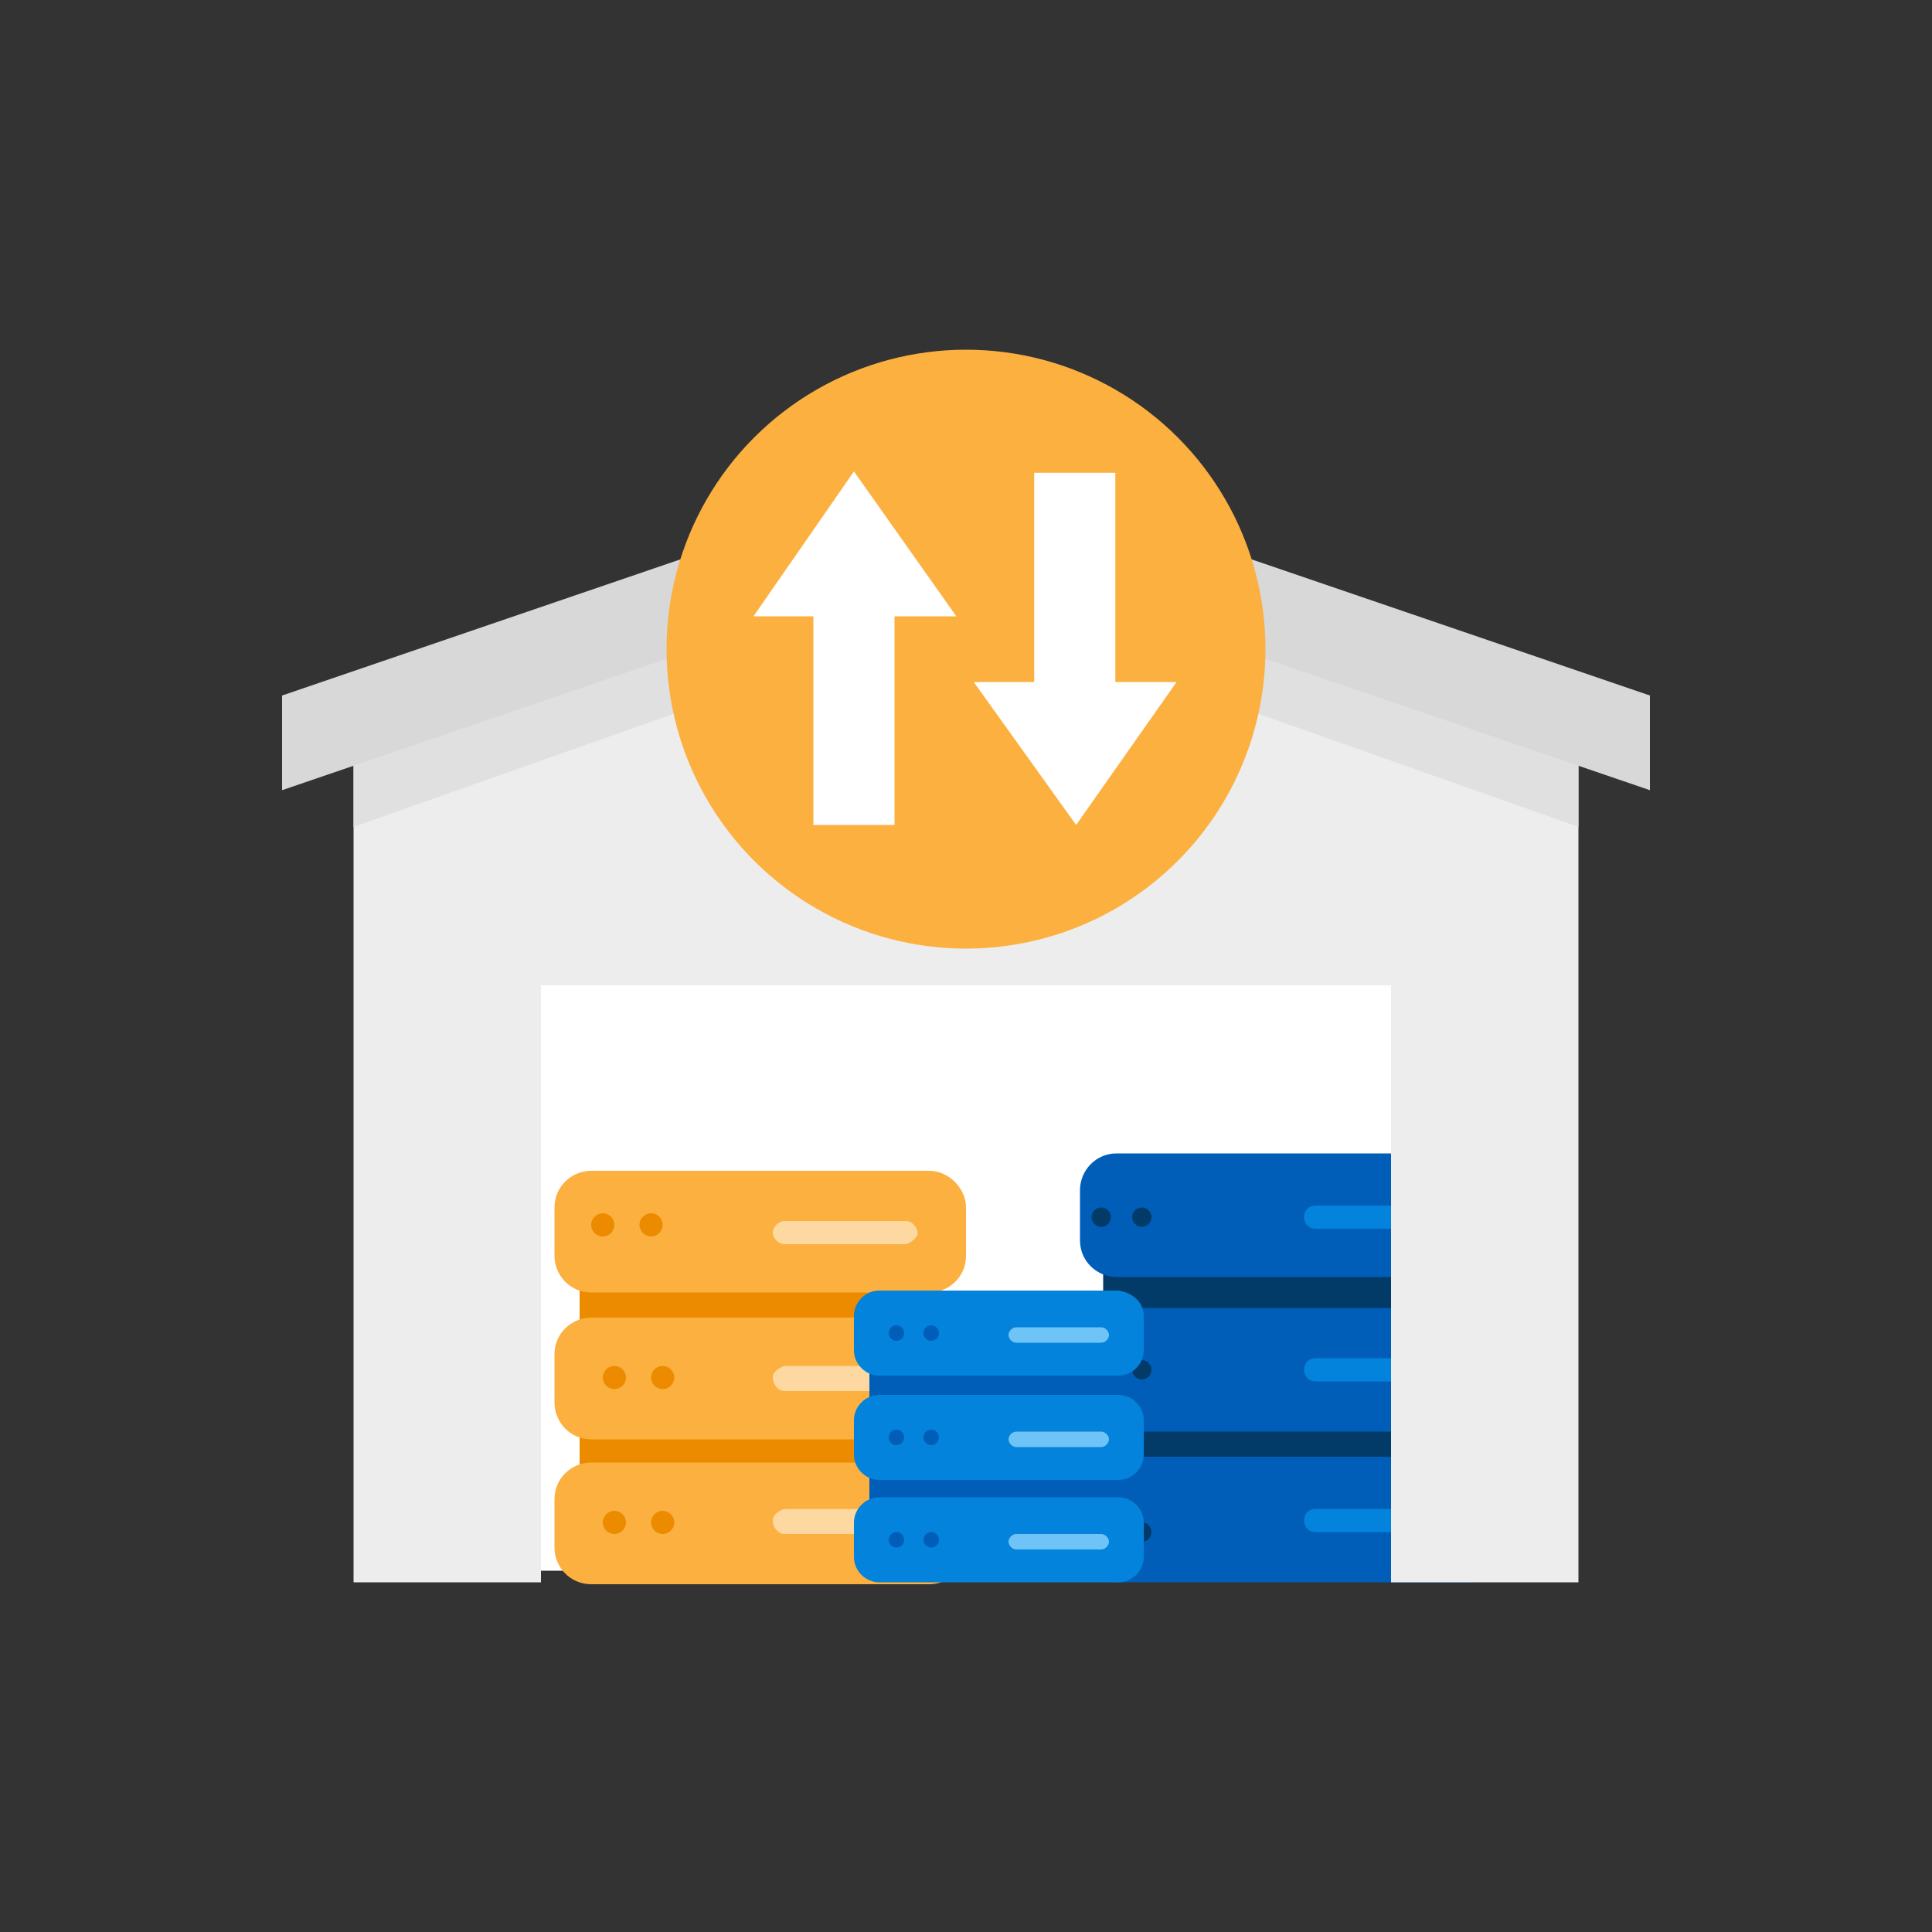 <?xml version="1.0" ?><svg xmlns="http://www.w3.org/2000/svg" xmlns:xlink="http://www.w3.org/1999/xlink" version="1.1" id="design" viewBox="0 0 100 100" style="enable-background:new 0 0 100 100;" xml:space="preserve"><rect x="0" y="0" width="100" height="100" fill="#333333" stroke="none"/><style type="text/css">
	.st0{fill:#E2E2E2;}
	.st1{fill:#F4F4F4;}
	.st2{fill:#FFFFFF;}
	.st3{fill:#ED8B00;}
	.st4{fill:#FBB040;}
	.st5{opacity:0.5;fill:#FFFFFF;enable-background:new    ;}
	.st6{fill:#023A68;}
	.st7{fill:#005EB8;}
	.st8{fill:#0383DB;}
	.st9{fill:#6FC4F7;}
	.st10{fill:#EDEDED;}
	.st11{fill:#E0E0E0;}
	.st12{fill:#D8D8D8;}
</style><g><title/><g><g><path class="st0" d="M41.3,46.3h15.9v8.8H41.3V46.3z"/><rect x="43" y="47.8" class="st1" width="12.5" height="3.5"/><rect x="43" y="49.1" class="st1" width="12.5" height="1.2"/><g id="Flat"><rect x="22.9" y="37.5" class="st2" width="54.2" height="43.8"/></g><rect x="30" y="65.3" class="st3" width="18.7" height="11.6"/><path class="st4" d="M48.1,75.7H30.6c-1,0-1.9,0.8-1.9,1.9l0,0l0,0v2.5c0,1,0.8,1.9,1.9,1.9h17.5c1,0,1.9-0.8,1.9-1.9l0,0v-2.5     C50,76.5,49.1,75.7,48.1,75.7z"/><path class="st4" d="M48.1,68.2H30.6c-1,0-1.9,0.8-1.9,1.9l0,0l0,0v2.5c0,1,0.8,1.9,1.9,1.9l0,0h17.5c1,0,1.9-0.8,1.9-1.9l0,0     v-2.5C50,69.1,49.1,68.2,48.1,68.2L48.1,68.2z"/><circle class="st3" cx="31.8" cy="71.3" r="0.6"/><circle class="st3" cx="34.3" cy="71.3" r="0.6"/><path class="st5" d="M46.9,72h-6.3c-0.3,0-0.6-0.3-0.6-0.7c0-0.3,0.3-0.5,0.6-0.6h6.3c0.3,0,0.6,0.3,0.6,0.7     C47.4,71.7,47.2,71.9,46.9,72z"/><path class="st4" d="M48.1,60.6H30.6c-1,0-1.9,0.8-1.9,1.9l0,0l0,0V65c0,1,0.8,1.9,1.9,1.9l0,0h17.5c1,0,1.9-0.8,1.9-1.9l0,0     v-2.5C50,61.5,49.1,60.6,48.1,60.6L48.1,60.6z"/><circle class="st3" cx="31.2" cy="63.4" r="0.6"/><circle class="st3" cx="33.7" cy="63.4" r="0.6"/><path class="st5" d="M46.9,64.4h-6.3c-0.3,0-0.6-0.3-0.6-0.6s0.3-0.6,0.6-0.6h6.3c0.3,0,0.6,0.3,0.6,0.7     C47.4,64.1,47.2,64.3,46.9,64.4L46.9,64.4z"/><circle class="st3" cx="31.8" cy="78.8" r="0.6"/><circle class="st3" cx="34.3" cy="78.8" r="0.6"/><path class="st5" d="M46.9,79.4h-6.3c-0.3,0-0.6-0.3-0.6-0.7c0-0.3,0.3-0.5,0.6-0.6h6.3c0.3,0,0.6,0.3,0.6,0.7     C47.4,79.2,47.2,79.4,46.9,79.4z"/><rect x="57.1" y="64.6" class="st6" width="19.5" height="12.1"/><path class="st7" d="M76,75.4H57.8c-1.1,0-1.9,0.9-1.9,1.9l0,0l0,0V80c0,1.1,0.9,1.9,1.9,1.9l0,0H76c1.1,0,1.9-0.9,1.9-1.9l0,0     l0,0v-2.6C77.9,76.3,77.1,75.4,76,75.4L76,75.4L76,75.4z"/><path class="st7" d="M76,67.7H57.8c-1.1,0-1.9,0.9-1.9,1.9l0,0l0,0v2.6c0,1.1,0.9,1.9,1.9,1.9l0,0H76c1.1,0,1.9-0.9,1.9-1.9l0,0     l0,0v-2.6C77.9,68.5,77.1,67.7,76,67.7L76,67.7L76,67.7z"/><circle class="st3" cx="57" cy="72.9" r="0.5"/><circle class="st6" cx="59.1" cy="70.9" r="0.5"/><path class="st8" d="M74.7,71.5h-6.6c-0.4,0-0.6-0.3-0.6-0.6c0-0.4,0.3-0.6,0.6-0.6h6.5c0.4,0,0.6,0.3,0.6,0.6     C75.3,71.3,75,71.5,74.7,71.5L74.7,71.5z"/><path class="st7" d="M76,59.7H57.8c-1.1,0-1.9,0.9-1.9,1.9l0,0l0,0v2.6c0,1.1,0.9,1.9,1.9,1.9l0,0H76c1.1,0,1.9-0.9,1.9-1.9l0,0     l0,0v-2.6C77.9,60.6,77.1,59.7,76,59.7L76,59.7L76,59.7z"/><circle class="st6" cx="57" cy="63" r="0.5"/><circle class="st6" cx="59.1" cy="63" r="0.5"/><path class="st8" d="M74.7,63.6h-6.6c-0.4,0-0.6-0.3-0.6-0.6c0-0.4,0.3-0.6,0.6-0.6h6.5c0.4,0,0.6,0.3,0.6,0.6     C75.3,63.3,75,63.6,74.7,63.6L74.7,63.6z"/><circle class="st3" cx="57" cy="79.3" r="0.5"/><circle class="st6" cx="59.1" cy="79.3" r="0.5"/><path class="st8" d="M74.7,79.3h-6.6c-0.4,0-0.6-0.3-0.6-0.6c0-0.4,0.3-0.6,0.6-0.6h6.5c0.4,0,0.6,0.3,0.6,0.6     C75.3,79,75,79.3,74.7,79.3L74.7,79.3z"/><path class="st7" d="M58.3,70.2H45v8.2h13.3V70.2z"/><path class="st8" d="M57.9,77.5H45.5c-0.7,0-1.3,0.6-1.3,1.3c0,0,0,0,0,0l0,0v1.8c0,0.7,0.6,1.3,1.3,1.3c0,0,0,0,0,0h12.4     c0.7,0,1.3-0.6,1.3-1.3c0,0,0,0,0,0l0,0v-1.8C59.2,78.1,58.6,77.5,57.9,77.5L57.9,77.5L57.9,77.5z"/><path class="st8" d="M57.9,72.2H45.5c-0.7,0-1.3,0.6-1.3,1.3c0,0,0,0,0,0l0,0v1.8c0,0.7,0.6,1.3,1.3,1.3c0,0,0,0,0,0h12.4     c0.7,0,1.3-0.6,1.3-1.3c0,0,0,0,0,0l0,0v-1.8C59.2,72.8,58.6,72.2,57.9,72.2C57.9,72.2,57.9,72.2,57.9,72.2z"/><circle class="st7" cx="46.4" cy="74.4" r="0.4"/><circle class="st7" cx="48.2" cy="74.4" r="0.4"/><path class="st9" d="M57,74.9h-4.4c-0.2,0-0.4-0.2-0.4-0.4s0.2-0.4,0.4-0.4H57c0.2,0,0.4,0.2,0.4,0.4S57.2,74.9,57,74.9L57,74.9z     "/><path class="st8" d="M57.9,66.8H45.5c-0.7,0-1.3,0.6-1.3,1.3c0,0,0,0,0,0l0,0v1.8c0,0.7,0.6,1.3,1.3,1.3h12.4     c0.7,0,1.3-0.6,1.3-1.3c0,0,0,0,0,0l0,0v-1.8C59.2,67.4,58.6,66.9,57.9,66.8L57.9,66.8z"/><circle class="st7" cx="46.4" cy="69" r="0.4"/><circle class="st7" cx="48.2" cy="69" r="0.4"/><path class="st9" d="M57,69.5h-4.4c-0.2,0-0.4-0.2-0.4-0.4s0.2-0.4,0.4-0.4H57c0.2,0,0.4,0.2,0.4,0.4S57.2,69.5,57,69.5L57,69.5z     "/><circle class="st7" cx="46.4" cy="79.7" r="0.4"/><circle class="st7" cx="48.2" cy="79.7" r="0.4"/><path class="st9" d="M57,80.2h-4.4c-0.2,0-0.4-0.2-0.4-0.4s0.2-0.4,0.4-0.4H57c0.2,0,0.4,0.2,0.4,0.4S57.2,80.2,57,80.2L57,80.2z     "/><polygon class="st10" points="50,26.6 18.3,37.5 18.3,81.9 28,81.9 28,51 72,51 72,81.9 81.7,81.9 81.7,37.5    "/><path class="st11" d="M81.7,37.5v5.3L50,31.6L18.3,42.8v-5.3L50,30.2L81.7,37.5z"/><path class="st12" d="M85.4,36L50,23.9L14.6,36v4.9L50,28.8l35.4,12.1L85.4,36z"/></g><g><circle class="st4" cx="50" cy="33.6" r="15.5"/><g><rect x="42.1" y="28.9" class="st2" width="4.2" height="13.8"/><polygon class="st2" points="49.5,31.9 39,31.9 44.2,24.4     "/></g><g><rect x="53.6" y="24.4" transform="matrix(-1 -1.224647e-16 1.224647e-16 -1 111.329 62.672)" class="st2" width="4.2" height="13.8"/><polygon class="st2" points="50.4,35.3 60.9,35.3 55.7,42.7     "/></g></g></g></g></svg>